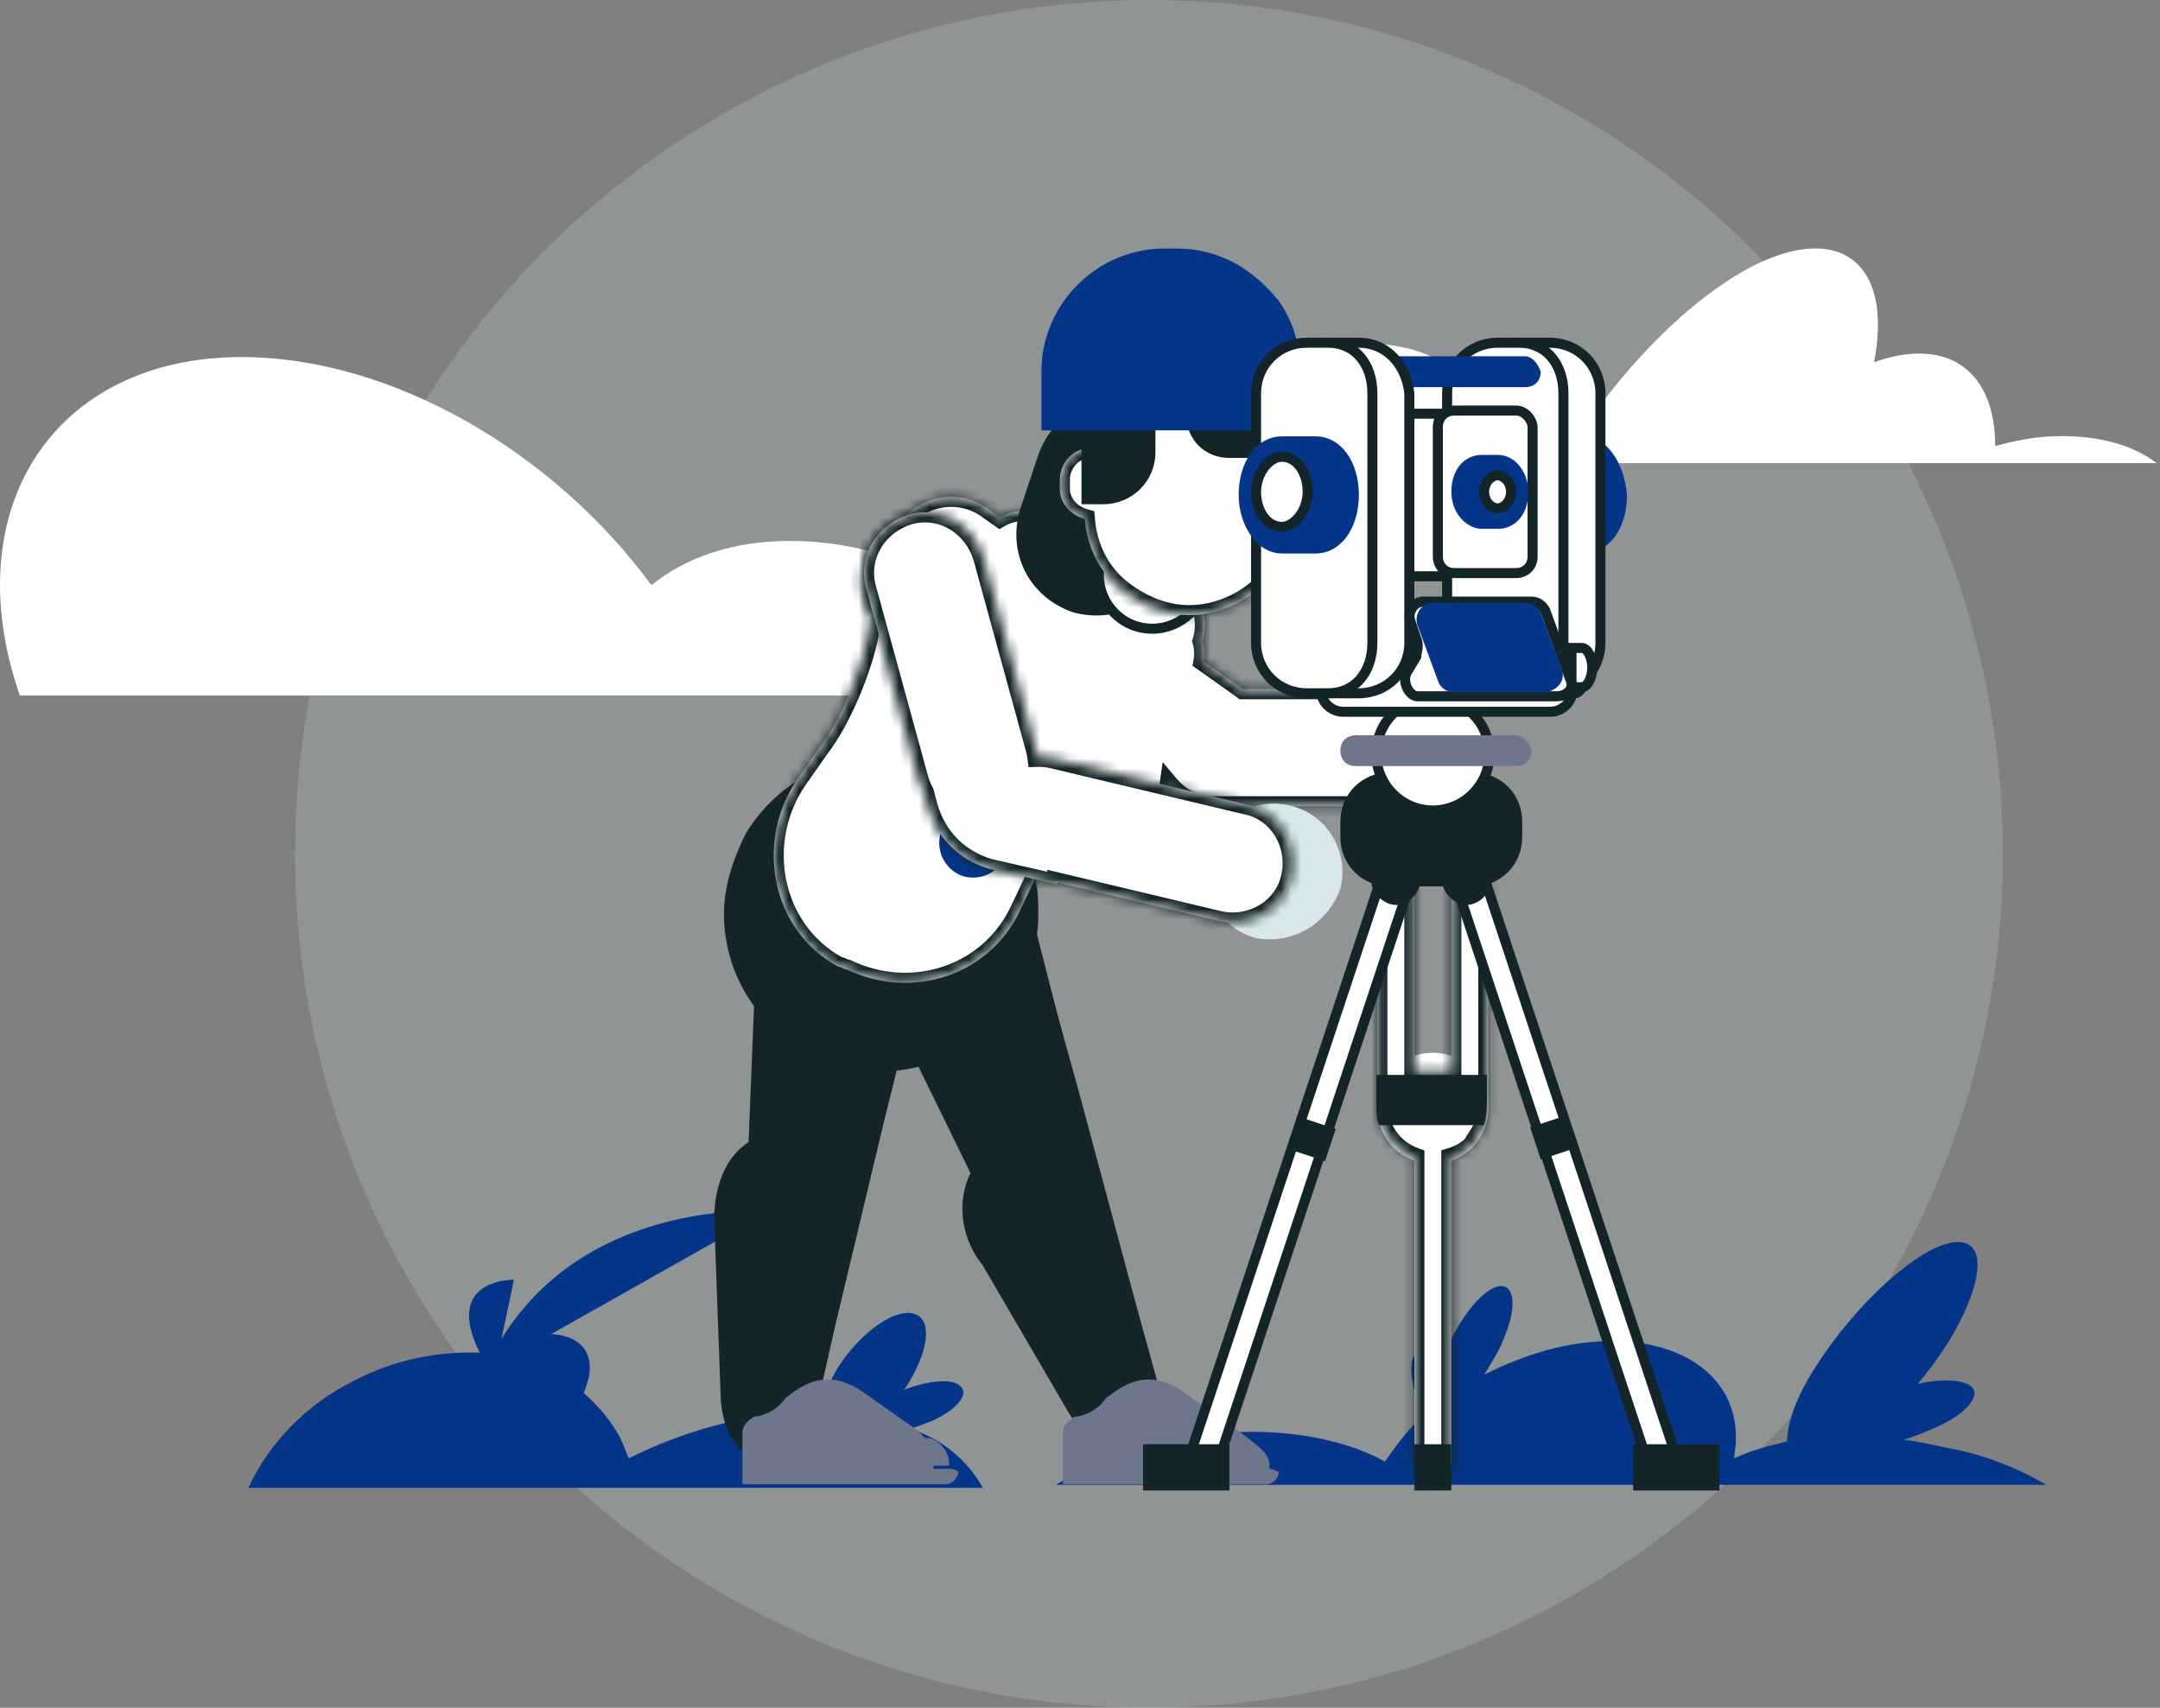 <svg width="215" height="170" viewBox="0 0 215 170" fill="none" xmlns="http://www.w3.org/2000/svg">
<rect x="0" y="0" width="215" height="170" fill="#808080" stroke="none"/>
<circle opacity="0.2" cx="114.364" cy="85" r="85" fill="#DAE7EA"/>
<path d="M203.691 147.805H105.091C108.954 145.486 114.054 143.632 119.464 142.859C126.727 141.932 133.373 143.014 137.854 145.486C138.936 143.941 140.173 142.241 141.718 140.85C141.564 140.386 141.254 139.923 141.1 139.459C140.173 136.832 140.327 134.668 141.254 134.668C141.873 134.668 142.491 135.286 143.264 136.368C143.418 135.75 143.727 134.977 144.036 134.205C145.427 130.959 147.745 128.177 149.291 128.023C150.836 127.868 150.991 130.341 149.6 133.432C149.136 134.668 148.364 135.75 147.745 136.832C149.909 135.75 152.227 134.823 154.7 134.205C165.054 131.732 173.091 135.905 172.782 143.477C172.782 144.095 172.627 144.559 172.627 145.177C174.173 144.405 176.027 143.941 177.882 143.477C177.882 141.623 178.809 138.995 180.818 135.905C184.682 129.877 190.709 124.314 194.264 123.695C197.818 123.077 197.664 127.405 193.954 133.586C193.027 134.977 192.1 136.368 190.864 137.759C192.873 137.295 194.727 137.295 195.809 137.759C197.509 138.532 196.118 140.541 192.718 142.086C191.636 142.55 190.554 143.014 189.473 143.323C190.864 143.477 192.254 143.786 193.645 144.095C197.354 144.714 200.754 146.105 203.691 147.805Z" fill="#053588"/>
<path d="M1.976 69.236H109.728C101.547 60.086 89.706 53.843 78.618 53.843C73.021 53.843 68.284 55.457 64.84 58.256C55.152 45.016 39.005 35.543 24.043 35.543C5.42 35.543 -4.483 50.613 1.976 69.236Z" fill="white"/>
<path d="M214.666 46.1H108.185C115.757 40.073 124.412 35.746 132.139 34.509C141.103 33.118 146.821 36.519 148.057 42.7C148.366 42.7 148.83 42.546 149.139 42.546C152.23 42.237 154.857 42.546 157.175 43.319C162.121 35.9 168.612 29.409 174.794 26.319C183.448 22.146 188.394 26.473 186.539 36.055C193.957 33.428 198.594 36.982 198.594 44.4C200.294 43.937 201.839 43.628 203.539 43.473C208.176 43.164 212.039 44.091 214.666 46.1Z" fill="white"/>
<path d="M97.828 148.101H24.727C26.737 143.774 30.291 139.91 35.237 137.438C39.409 135.274 43.737 134.501 47.755 134.656C44.046 127.238 51.155 127.392 51.155 127.392L49.918 133.265C58.727 119.047 76.5 120.592 76.5 120.592L54.864 132.801C57.646 132.956 59.191 134.501 58.573 137.283C58.418 137.747 58.264 138.21 58.109 138.674C59.5 139.91 60.737 141.301 61.664 143.001C61.973 143.62 62.282 144.392 62.591 145.165C68.155 142.383 73.718 140.992 78.973 140.529C78.664 139.292 78.818 138.21 79.591 137.747C80.364 137.283 81.291 137.592 82.373 138.056C82.682 137.438 82.991 136.82 83.455 136.047C85.773 132.492 89.173 130.174 91.028 130.792C92.882 131.41 92.418 134.656 90.1 138.21C90.1 138.21 90.1 138.21 89.946 138.365C92.264 137.438 94.891 137.129 95.664 138.056C96.437 138.829 95.2 140.374 92.728 141.456C91.955 141.765 91.182 142.074 90.564 142.229C93.655 143.156 96.282 145.32 97.828 148.101Z" fill="#053588"/>
<path d="M116.233 141.314L112.858 129.042L107.336 108.488L104.268 97.444C103.041 93.148 98.746 90.694 94.758 91.921C90.156 93.148 87.702 98.364 89.85 102.966L96.599 116.771C95.372 119.225 95.372 122.907 97.826 125.974L106.416 140.7C107.95 143.154 110.711 144.995 113.779 143.461C114.699 143.154 115.313 142.541 115.926 141.927L117.153 142.848L116.233 141.314Z" fill="#132528"/>
<path d="M126.36 146.217V145.91C126.36 144.683 125.44 144.07 122.986 142.229L117.77 138.547C116.85 137.934 115.623 137.32 114.396 137.32C112.555 137.32 111.328 138.241 110.101 139.161C109.487 140.081 108.567 140.695 107.34 141.002H107.033C106.419 141.308 105.806 141.922 105.806 142.536V146.524V147.444V147.751H106.419H118.997H126.053C126.667 147.751 127.281 147.137 127.281 146.524C127.281 146.524 126.667 146.217 126.36 146.217Z" fill="#6E768C"/>
<path d="M84.636 90.996C79.727 89.769 75.125 93.45 75.125 98.358L74.512 113.698C72.058 115.232 70.83 118.606 71.137 122.594L71.751 139.468C72.058 142.535 73.285 145.296 76.966 145.603C77.886 145.603 78.807 145.603 79.42 144.99L80.034 146.217L80.341 144.376L83.102 132.105L88.01 111.55L90.771 100.506C91.692 96.211 88.931 92.223 84.636 90.996Z" fill="#132528"/>
<path d="M100.898 83.949L87.399 91.619L107.647 110.333L100.898 83.949Z" fill="#132528"/>
<path d="M103.352 90.998C103.352 99.588 96.296 106.644 87.706 106.644C79.116 106.644 72.06 99.588 72.06 90.998C72.06 88.237 72.98 85.475 74.207 83.021C76.968 78.419 81.877 75.352 87.706 75.352C95.068 75.352 101.511 80.567 103.045 87.623C103.352 88.85 103.352 89.77 103.352 90.998Z" fill="#132528"/>
<mask id="path-11-inside-1_4037_145613" fill="white">
<path fill-rule="evenodd" clip-rule="evenodd" d="M98.135 50.505L99.53 51.492C101.032 50.642 102.904 50.599 104.269 51.737L107.721 54.192L107.888 53.957L108.829 54.624C110.382 54.028 112.111 54.138 113.472 55.11L117.767 58.178C119.727 59.403 120.317 61.802 119.694 63.813C119.876 64.448 119.917 65.137 119.792 65.823L123.292 68.299C123.436 68.395 123.574 68.496 123.706 68.602H140.779C144.153 68.602 146.608 71.363 146.608 74.43C146.608 77.805 143.846 80.259 140.779 80.259H120.838C119.005 80.259 117.443 79.445 116.399 78.209L116.311 78.809C116.539 80.264 116.232 81.795 115.313 83.02C113.472 85.475 109.791 86.088 107.337 84.247L106.072 83.352C105.172 83.957 104.57 84.559 104.267 84.862L101.506 90.691C98.439 97.133 90.769 99.588 84.326 96.52C84.173 96.52 84.02 96.443 83.866 96.366C83.713 96.29 83.559 96.213 83.406 96.213C76.657 92.531 75.123 83.635 79.418 77.499L81.565 74.431C83.713 71.67 85.86 66.455 86.474 63.08L86.762 61.467C86.536 61.113 86.337 60.732 86.167 60.325C84.954 56.99 86.438 53.056 90.026 51.483C92.211 49.203 95.57 48.795 98.135 50.505Z"/>
</mask>
<path fill-rule="evenodd" clip-rule="evenodd" d="M98.135 50.505L99.53 51.492C101.032 50.642 102.904 50.599 104.269 51.737L107.721 54.192L107.888 53.957L108.829 54.624C110.382 54.028 112.111 54.138 113.472 55.11L117.767 58.178C119.727 59.403 120.317 61.802 119.694 63.813C119.876 64.448 119.917 65.137 119.792 65.823L123.292 68.299C123.436 68.395 123.574 68.496 123.706 68.602H140.779C144.153 68.602 146.608 71.363 146.608 74.43C146.608 77.805 143.846 80.259 140.779 80.259H120.838C119.005 80.259 117.443 79.445 116.399 78.209L116.311 78.809C116.539 80.264 116.232 81.795 115.313 83.02C113.472 85.475 109.791 86.088 107.337 84.247L106.072 83.352C105.172 83.957 104.57 84.559 104.267 84.862L101.506 90.691C98.439 97.133 90.769 99.588 84.326 96.52C84.173 96.52 84.02 96.443 83.866 96.366C83.713 96.29 83.559 96.213 83.406 96.213C76.657 92.531 75.123 83.635 79.418 77.499L81.565 74.431C83.713 71.67 85.86 66.455 86.474 63.08L86.762 61.467C86.536 61.113 86.337 60.732 86.167 60.325C84.954 56.99 86.438 53.056 90.026 51.483C92.211 49.203 95.57 48.795 98.135 50.505Z" fill="white"/>
<path d="M99.53 51.492L98.953 52.309L99.471 52.675L100.023 52.362L99.53 51.492ZM98.135 50.505L98.713 49.689L98.701 49.681L98.69 49.673L98.135 50.505ZM104.269 51.737L103.629 52.505L103.658 52.529L103.689 52.551L104.269 51.737ZM107.721 54.192L107.142 55.007L107.958 55.587L108.537 54.77L107.721 54.192ZM107.888 53.957L108.466 53.141L107.65 52.563L107.072 53.379L107.888 53.957ZM108.829 54.624L108.251 55.44L108.687 55.749L109.187 55.558L108.829 54.624ZM113.472 55.11L112.89 55.924V55.924L113.472 55.11ZM117.767 58.178L117.185 58.992L117.21 59.009L117.237 59.026L117.767 58.178ZM119.694 63.813L118.739 63.517L118.65 63.802L118.733 64.089L119.694 63.813ZM119.792 65.823L118.808 65.644L118.694 66.272L119.214 66.64L119.792 65.823ZM123.292 68.299L122.714 69.115L122.725 69.123L122.737 69.131L123.292 68.299ZM123.706 68.602L123.082 69.383L123.356 69.602H123.706V68.602ZM116.399 78.209L117.163 77.563L115.731 75.868L115.41 78.064L116.399 78.209ZM116.311 78.809L115.322 78.665L115.3 78.814L115.323 78.964L116.311 78.809ZM115.313 83.02L114.513 82.42V82.42L115.313 83.02ZM107.337 84.247L107.937 83.447L107.926 83.439L107.915 83.431L107.337 84.247ZM106.072 83.352L106.65 82.536L106.087 82.137L105.514 82.522L106.072 83.352ZM104.267 84.862L103.56 84.155L103.438 84.277L103.364 84.434L104.267 84.862ZM101.506 90.691L102.409 91.121L102.41 91.119L101.506 90.691ZM84.326 96.52L84.756 95.617L84.552 95.52H84.326V96.52ZM83.406 96.213L82.927 97.091L83.151 97.213H83.406V96.213ZM79.418 77.499L80.237 78.073H80.237L79.418 77.499ZM81.565 74.431L80.776 73.817L80.76 73.837L80.746 73.858L81.565 74.431ZM86.474 63.08L87.458 63.259L87.458 63.256L86.474 63.08ZM86.762 61.467L87.746 61.642L87.815 61.258L87.605 60.929L86.762 61.467ZM86.167 60.325L85.227 60.666L85.235 60.688L85.244 60.709L86.167 60.325ZM90.026 51.483L90.427 52.399L90.609 52.319L90.747 52.175L90.026 51.483ZM100.108 50.676L98.713 49.689L97.558 51.322L98.953 52.309L100.108 50.676ZM104.909 50.968C103.153 49.505 100.814 49.617 99.038 50.622L100.023 52.362C101.25 51.668 102.654 51.693 103.629 52.505L104.909 50.968ZM108.301 53.377L104.848 50.922L103.689 52.551L107.142 55.007L108.301 53.377ZM107.072 53.379L106.905 53.614L108.537 54.77L108.704 54.535L107.072 53.379ZM109.407 53.808L108.466 53.141L107.31 54.773L108.251 55.44L109.407 53.808ZM114.053 54.296C112.379 53.101 110.288 52.993 108.471 53.69L109.187 55.558C110.476 55.063 111.844 55.176 112.89 55.924L114.053 54.296ZM118.348 57.364L114.053 54.296L112.89 55.924L117.185 58.992L118.348 57.364ZM120.649 64.109C121.38 61.752 120.714 58.84 118.297 57.33L117.237 59.026C118.74 59.965 119.254 61.853 118.739 63.517L120.649 64.109ZM120.776 66.002C120.929 65.162 120.879 64.318 120.655 63.537L118.733 64.089C118.873 64.578 118.905 65.111 118.808 65.644L120.776 66.002ZM123.869 67.482L120.369 65.007L119.214 66.64L122.714 69.115L123.869 67.482ZM124.33 67.82C124.175 67.697 124.014 67.579 123.846 67.467L122.737 69.131C122.857 69.211 122.972 69.295 123.082 69.383L124.33 67.82ZM140.779 67.602H123.706V69.602H140.779V67.602ZM147.608 74.43C147.608 70.845 144.74 67.602 140.779 67.602V69.602C143.567 69.602 145.608 71.88 145.608 74.43H147.608ZM140.779 81.259C144.364 81.259 147.608 78.391 147.608 74.43H145.608C145.608 77.219 143.329 79.259 140.779 79.259V81.259ZM120.838 81.259H140.779V79.259H120.838V81.259ZM115.635 78.854C116.859 80.303 118.694 81.259 120.838 81.259V79.259C119.315 79.259 118.027 78.587 117.163 77.563L115.635 78.854ZM117.301 78.954L117.388 78.353L115.41 78.064L115.322 78.665L117.301 78.954ZM116.113 83.62C117.211 82.156 117.564 80.346 117.299 78.655L115.323 78.964C115.514 80.183 115.252 81.434 114.513 82.42L116.113 83.62ZM106.737 85.047C109.655 87.236 113.958 86.494 116.113 83.62L114.513 82.42C112.987 84.455 109.927 84.94 107.937 83.447L106.737 85.047ZM105.494 84.168L106.758 85.063L107.915 83.431L106.65 82.536L105.494 84.168ZM104.974 85.569C105.266 85.277 105.813 84.732 106.63 84.182L105.514 82.522C104.531 83.183 103.874 83.841 103.56 84.155L104.974 85.569ZM102.41 91.119L105.171 85.29L103.364 84.434L100.603 90.263L102.41 91.119ZM83.897 97.423C90.805 100.712 99.088 98.094 102.409 91.121L100.603 90.261C97.788 96.172 90.733 98.463 84.756 95.617L83.897 97.423ZM83.419 97.261C83.514 97.308 83.891 97.52 84.326 97.52V95.52C84.371 95.52 84.405 95.525 84.425 95.53C84.444 95.534 84.453 95.537 84.447 95.535C84.442 95.534 84.43 95.528 84.406 95.517C84.394 95.512 84.381 95.505 84.365 95.498C84.349 95.49 84.333 95.482 84.313 95.472L83.419 97.261ZM83.406 97.213C83.361 97.213 83.327 97.207 83.307 97.203C83.288 97.199 83.28 97.195 83.285 97.197C83.29 97.199 83.303 97.204 83.327 97.216C83.338 97.221 83.352 97.227 83.367 97.235C83.383 97.243 83.399 97.251 83.419 97.261L84.313 95.472C84.218 95.424 83.841 95.213 83.406 95.213V97.213ZM78.599 76.926C74 83.495 75.597 93.093 82.927 97.091L83.885 95.335C77.716 91.97 76.246 83.775 80.237 78.073L78.599 76.926ZM80.746 73.858L78.599 76.926L80.237 78.073L82.385 75.005L80.746 73.858ZM85.49 62.901C85.2 64.494 84.538 66.568 83.675 68.594C82.81 70.624 81.776 72.531 80.776 73.817L82.355 75.045C83.502 73.57 84.615 71.49 85.515 69.378C86.416 67.262 87.134 65.041 87.458 63.259L85.49 62.901ZM85.778 61.291L85.49 62.904L87.458 63.256L87.746 61.642L85.778 61.291ZM85.244 60.709C85.436 61.169 85.662 61.601 85.919 62.004L87.605 60.929C87.411 60.624 87.238 60.294 87.09 59.94L85.244 60.709ZM89.624 50.567C85.54 52.358 83.84 56.85 85.227 60.666L87.107 59.983C86.069 57.129 87.336 53.754 90.427 52.399L89.624 50.567ZM98.69 49.673C95.706 47.684 91.812 48.175 89.304 50.791L90.747 52.175C92.611 50.231 95.435 49.907 97.581 51.337L98.69 49.673Z" fill="#132528" mask="url(#path-11-inside-1_4037_145613)"/>
<path d="M113.472 40.065C109.177 38.838 104.882 40.986 103.348 45.28L101.507 50.803C100.28 55.097 102.428 59.392 106.723 60.926C111.018 62.154 115.313 60.006 116.847 55.711L118.687 50.189C120.221 45.894 117.767 41.292 113.472 40.065Z" fill="#132528"/>
<path d="M128.2 44.062H124.825V55.72H125.439C129.12 55.72 131.881 52.959 131.881 49.278V47.744C132.188 45.903 130.347 44.062 128.2 44.062Z" fill="#132528"/>
<path d="M120.034 52.234V57.257C120.034 60.338 117.514 62.585 114.705 62.585C111.623 62.585 109.376 60.066 109.376 57.257V52.234H120.034Z" fill="white" stroke="#132528"/>
<mask id="path-16-inside-2_4037_145613" fill="white">
<path fill-rule="evenodd" clip-rule="evenodd" d="M128.812 44.056C128.812 38.227 124.21 33.625 118.381 33.625C112.859 33.625 107.95 38.533 107.95 44.056V44.692C106.561 44.877 105.493 46.309 105.493 47.74V48.66C105.493 50.102 106.578 51.273 107.983 51.663C108.19 54.385 109.38 56.807 111.325 58.474C113.166 60.008 115.62 61.236 118.381 61.236C121.142 61.236 123.903 60.008 125.744 58.168C126.971 56.941 127.891 55.407 128.505 53.873C128.812 52.952 128.812 51.725 128.812 50.805V50.805V44.056Z"/>
</mask>
<path fill-rule="evenodd" clip-rule="evenodd" d="M128.812 44.056C128.812 38.227 124.21 33.625 118.381 33.625C112.859 33.625 107.95 38.533 107.95 44.056V44.692C106.561 44.877 105.493 46.309 105.493 47.74V48.66C105.493 50.102 106.578 51.273 107.983 51.663C108.19 54.385 109.38 56.807 111.325 58.474C113.166 60.008 115.62 61.236 118.381 61.236C121.142 61.236 123.903 60.008 125.744 58.168C126.971 56.941 127.891 55.407 128.505 53.873C128.812 52.952 128.812 51.725 128.812 50.805V50.805V44.056Z" fill="white"/>
<path d="M107.95 44.692L108.083 45.683L108.95 45.568V44.692H107.95ZM107.983 51.663L108.98 51.587L108.926 50.887L108.25 50.7L107.983 51.663ZM111.325 58.474L110.674 59.234L110.685 59.243L111.325 58.474ZM128.505 53.873L129.433 54.244L129.444 54.217L129.453 54.189L128.505 53.873ZM118.381 34.625C123.657 34.625 127.812 38.779 127.812 44.056H129.812C129.812 37.675 124.762 32.625 118.381 32.625V34.625ZM108.95 44.056C108.95 39.086 113.411 34.625 118.381 34.625V32.625C112.306 32.625 106.95 37.981 106.95 44.056H108.95ZM108.95 44.692V44.056H106.95V44.692H108.95ZM107.818 43.701C105.843 43.965 104.493 45.903 104.493 47.74H106.493C106.493 46.715 107.279 45.791 108.083 45.683L107.818 43.701ZM104.493 47.74V48.66H106.493V47.74H104.493ZM104.493 48.66C104.493 50.645 105.975 52.144 107.715 52.627L108.25 50.7C107.181 50.403 106.493 49.559 106.493 48.66H104.493ZM111.976 57.715C110.246 56.233 109.168 54.063 108.98 51.587L106.985 51.739C107.211 54.707 108.513 57.382 110.674 59.234L111.976 57.715ZM118.381 60.236C115.919 60.236 113.684 59.139 111.965 57.706L110.685 59.243C112.647 60.878 115.32 62.236 118.381 62.236V60.236ZM125.037 57.461C123.375 59.123 120.865 60.236 118.381 60.236V62.236C121.419 62.236 124.431 60.894 126.451 58.875L125.037 57.461ZM127.576 53.501C127.003 54.935 126.15 56.347 125.037 57.461L126.451 58.875C127.792 57.534 128.78 55.878 129.433 54.244L127.576 53.501ZM127.812 50.805C127.812 51.772 127.801 52.821 127.556 53.556L129.453 54.189C129.822 53.084 129.812 51.679 129.812 50.805H127.812ZM127.812 50.805V50.805H129.812V50.805H127.812ZM127.812 44.056V50.805H129.812V44.056H127.812Z" fill="#132528" mask="url(#path-16-inside-2_4037_145613)"/>
<path d="M118.075 41.293C118.075 43.747 119.916 45.588 122.37 45.588H129.426C131.88 45.588 133.721 43.747 133.721 41.293H118.075Z" fill="#132528"/>
<path d="M125.122 93.404C121.441 92.484 119.293 88.802 120.214 85.121C121.134 81.44 124.815 79.292 128.497 80.213C132.178 81.133 134.326 84.814 133.405 88.496C132.178 91.87 128.803 94.018 125.122 93.404Z" fill="#DAE7EA"/>
<path d="M97.52 80.567C95.68 80.26 93.839 81.487 93.532 83.328C93.225 85.168 94.453 87.009 96.293 87.316C98.134 87.623 99.975 86.395 100.282 84.555C100.588 82.714 99.361 80.873 97.52 80.567Z" fill="#053588"/>
<path d="M94.454 146.209H92.92V145.902C92.92 144.369 92.306 143.141 91.079 142.221L85.864 138.54C84.944 137.926 83.716 137.312 82.489 137.312C80.649 137.312 79.421 138.233 78.194 139.153C77.581 140.074 76.66 140.687 75.433 140.994H75.126C74.513 141.301 73.899 141.914 73.899 142.528V146.516V147.436V147.743H74.513H87.091H94.147C94.761 147.743 95.374 147.13 95.374 146.516C95.374 146.516 95.067 146.209 94.454 146.209Z" fill="#6E768C"/>
<path d="M94.457 145.591V145.898H84.333L85.867 144.057C86.481 143.443 87.094 143.137 88.014 143.137H92.309C93.23 143.137 94.457 144.364 94.457 145.591Z" fill="#6E768C"/>
<path d="M107.646 39.768V50.198H109.793C112.554 50.198 115.008 48.051 115.008 44.983V39.461H107.646V39.768Z" fill="#132528"/>
<path d="M132.802 42.839H103.657V37.01C103.657 30.26 109.179 24.738 115.929 24.738H117.156C121.451 24.738 124.825 26.886 127.28 29.954C128.814 32.101 129.427 34.555 129.427 37.01V37.316C129.427 37.623 129.734 38.237 130.041 38.544C130.347 38.85 130.961 39.157 131.575 39.157H132.802C133.722 39.157 134.642 39.771 134.949 40.691C134.949 41.918 134.029 42.839 132.802 42.839Z" fill="#053588"/>
<path d="M142.621 104.797C139.553 104.797 137.099 107.251 137.099 110.319C137.099 113.387 139.553 115.841 142.621 115.841C145.689 115.841 148.143 113.387 148.143 110.319C148.143 107.251 145.689 104.797 142.621 104.797Z" fill="white"/>
<mask id="path-26-inside-3_4037_145613" fill="white">
<path fill-rule="evenodd" clip-rule="evenodd" d="M148.143 110.013V78.721C148.143 78.721 147.223 77.801 146.302 77.801C145.382 77.801 144.461 78.721 144.461 79.641V106.641H140.782V109.488C140.781 109.459 140.78 109.43 140.78 109.4V79.948C140.78 79.028 140.166 78.108 139.246 78.108C138.019 78.108 137.099 78.721 137.099 79.948V110.32C137.099 110.933 137.099 111.547 137.405 111.854C137.405 112.007 137.482 112.084 137.559 112.161C137.636 112.237 137.712 112.314 137.712 112.467C138.356 113.754 139.449 114.741 140.782 115.219V145.602C140.782 146.523 141.703 147.443 142.623 147.443C142.93 147.443 143.543 147.136 143.85 146.829C144.157 146.523 144.464 146.216 144.464 145.602V115.247C145.308 114.981 146.066 114.545 146.609 114.001C146.762 113.695 146.916 113.464 147.069 113.234C147.223 113.004 147.376 112.774 147.529 112.467C147.529 112.467 147.836 112.161 147.836 111.854C148.143 111.24 148.143 110.627 148.143 110.013Z"/>
</mask>
<path fill-rule="evenodd" clip-rule="evenodd" d="M148.143 110.013V78.721C148.143 78.721 147.223 77.801 146.302 77.801C145.382 77.801 144.461 78.721 144.461 79.641V106.641H140.782V109.488C140.781 109.459 140.78 109.43 140.78 109.4V79.948C140.78 79.028 140.166 78.108 139.246 78.108C138.019 78.108 137.099 78.721 137.099 79.948V110.32C137.099 110.933 137.099 111.547 137.405 111.854C137.405 112.007 137.482 112.084 137.559 112.161C137.636 112.237 137.712 112.314 137.712 112.467C138.356 113.754 139.449 114.741 140.782 115.219V145.602C140.782 146.523 141.703 147.443 142.623 147.443C142.93 147.443 143.543 147.136 143.85 146.829C144.157 146.523 144.464 146.216 144.464 145.602V115.247C145.308 114.981 146.066 114.545 146.609 114.001C146.762 113.695 146.916 113.464 147.069 113.234C147.223 113.004 147.376 112.774 147.529 112.467C147.529 112.467 147.836 112.161 147.836 111.854C148.143 111.24 148.143 110.627 148.143 110.013Z" fill="white"/>
<path d="M148.143 78.721H149.143V78.307L148.85 78.014L148.143 78.721ZM144.461 106.641V107.641H145.461V106.641H144.461ZM140.782 106.641V105.641H139.782V106.641H140.782ZM140.782 109.488L139.783 109.538L141.782 109.488H140.782ZM137.405 111.854H138.405V111.44L138.113 111.147L137.405 111.854ZM137.559 112.161L136.852 112.868L136.852 112.868L137.559 112.161ZM137.712 112.467H136.712V112.703L136.818 112.915L137.712 112.467ZM140.782 115.219H141.782V114.515L141.119 114.277L140.782 115.219ZM143.85 146.829L143.143 146.122L143.143 146.122L143.85 146.829ZM144.464 115.247L144.163 114.294L143.464 114.514V115.247H144.464ZM146.609 114.001L147.316 114.708L147.431 114.594L147.503 114.449L146.609 114.001ZM147.069 113.234L146.237 112.68L146.237 112.68L147.069 113.234ZM147.529 112.467L146.822 111.76L146.707 111.875L146.635 112.02L147.529 112.467ZM147.836 111.854L146.942 111.407L146.836 111.618V111.854H147.836ZM147.143 78.721V110.013H149.143V78.721H147.143ZM146.302 78.801C146.462 78.801 146.718 78.896 147.013 79.093C147.144 79.181 147.256 79.27 147.334 79.337C147.372 79.37 147.401 79.396 147.419 79.413C147.428 79.421 147.434 79.427 147.437 79.429C147.438 79.431 147.439 79.431 147.439 79.431C147.439 79.431 147.438 79.431 147.438 79.43C147.438 79.43 147.437 79.43 147.437 79.43C147.437 79.429 147.437 79.429 147.436 79.429C147.436 79.429 147.436 79.429 147.436 79.429C147.436 79.428 147.436 79.428 148.143 78.721C148.85 78.014 148.85 78.014 148.85 78.014C148.85 78.014 148.849 78.013 148.849 78.013C148.849 78.013 148.849 78.013 148.848 78.013C148.848 78.012 148.847 78.011 148.846 78.011C148.845 78.009 148.843 78.008 148.842 78.006C148.838 78.002 148.833 77.998 148.828 77.992C148.817 77.981 148.802 77.967 148.784 77.951C148.748 77.917 148.698 77.871 148.635 77.818C148.512 77.712 148.336 77.571 148.122 77.429C147.727 77.166 147.063 76.801 146.302 76.801V78.801ZM145.461 79.641C145.461 79.507 145.539 79.288 145.744 79.083C145.949 78.878 146.167 78.801 146.302 78.801V76.801C145.517 76.801 144.815 77.183 144.33 77.669C143.844 78.154 143.461 78.856 143.461 79.641H145.461ZM145.461 106.641V79.641H143.461V106.641H145.461ZM140.782 107.641H144.461V105.641H140.782V107.641ZM141.782 109.488V106.641H139.782V109.488H141.782ZM139.78 109.4C139.78 109.446 139.781 109.492 139.783 109.538L141.781 109.438C141.78 109.426 141.78 109.413 141.78 109.4H139.78ZM139.78 79.948V109.4H141.78V79.948H139.78ZM139.246 79.108C139.342 79.108 139.453 79.148 139.569 79.297C139.693 79.457 139.78 79.698 139.78 79.948H141.78C141.78 79.278 141.56 78.599 141.148 78.069C140.727 77.528 140.071 77.108 139.246 77.108V79.108ZM138.099 79.948C138.099 79.611 138.211 79.449 138.337 79.349C138.492 79.224 138.785 79.108 139.246 79.108V77.108C138.48 77.108 137.699 77.298 137.088 77.787C136.446 78.3 136.099 79.058 136.099 79.948H138.099ZM138.099 110.32V79.948H136.099V110.32H138.099ZM138.113 111.147C138.19 111.224 138.155 111.258 138.127 111.06C138.101 110.876 138.099 110.645 138.099 110.32H136.099C136.099 110.608 136.097 110.991 136.147 111.343C136.196 111.683 136.314 112.177 136.698 112.561L138.113 111.147ZM138.266 111.454C138.243 111.431 138.246 111.433 138.252 111.44C138.261 111.45 138.285 111.478 138.311 111.521C138.338 111.567 138.364 111.622 138.382 111.686C138.399 111.75 138.405 111.807 138.405 111.854H136.405C136.405 112.447 136.764 112.78 136.852 112.868L138.266 111.454ZM138.712 112.467C138.712 111.874 138.353 111.541 138.266 111.453L136.852 112.868C136.875 112.891 136.871 112.888 136.865 112.881C136.856 112.871 136.833 112.843 136.807 112.8C136.78 112.755 136.754 112.699 136.736 112.635C136.718 112.572 136.712 112.514 136.712 112.467H138.712ZM141.119 114.277C140.037 113.889 139.139 113.085 138.607 112.02L136.818 112.915C137.572 114.424 138.861 115.593 140.445 116.16L141.119 114.277ZM141.782 145.602V115.219H139.782V145.602H141.782ZM142.623 146.443C142.488 146.443 142.269 146.365 142.065 146.161C141.86 145.956 141.782 145.737 141.782 145.602H139.782C139.782 146.388 140.165 147.089 140.65 147.575C141.136 148.06 141.838 148.443 142.623 148.443V146.443ZM143.143 146.122C143.088 146.177 142.957 146.273 142.789 146.357C142.711 146.396 142.645 146.422 142.598 146.437C142.539 146.456 142.554 146.443 142.623 146.443V148.443C143.019 148.443 143.423 148.276 143.684 148.146C143.976 148 144.305 147.789 144.557 147.536L143.143 146.122ZM143.464 145.602C143.464 145.724 143.438 145.777 143.414 145.816C143.373 145.886 143.309 145.956 143.143 146.122L144.557 147.536C144.874 147.219 145.464 146.655 145.464 145.602H143.464ZM143.464 115.247V145.602H145.464V115.247H143.464ZM145.902 113.294C145.491 113.705 144.882 114.067 144.163 114.294L144.764 116.201C145.735 115.895 146.64 115.384 147.316 114.708L145.902 113.294ZM146.237 112.68C146.084 112.91 145.899 113.186 145.715 113.554L147.503 114.449C147.626 114.203 147.748 114.019 147.901 113.789L146.237 112.68ZM146.635 112.02C146.512 112.265 146.391 112.449 146.237 112.68L147.901 113.789C148.054 113.559 148.24 113.283 148.424 112.915L146.635 112.02ZM146.836 111.854C146.836 111.768 146.857 111.715 146.86 111.708C146.864 111.698 146.863 111.703 146.851 111.721C146.84 111.737 146.827 111.753 146.818 111.764C146.814 111.769 146.811 111.771 146.811 111.771C146.812 111.771 146.812 111.77 146.814 111.768C146.815 111.768 146.816 111.766 146.817 111.765C146.818 111.764 146.819 111.764 146.82 111.763C146.82 111.762 146.82 111.762 146.821 111.762C146.821 111.761 146.821 111.761 146.821 111.761C146.822 111.761 146.822 111.761 146.822 111.761C146.822 111.76 146.822 111.76 147.529 112.467C148.236 113.174 148.237 113.174 148.237 113.174C148.237 113.174 148.237 113.174 148.237 113.174C148.237 113.174 148.238 113.173 148.238 113.173C148.238 113.173 148.239 113.172 148.239 113.171C148.241 113.17 148.242 113.169 148.243 113.168C148.245 113.165 148.248 113.162 148.251 113.159C148.258 113.153 148.265 113.145 148.274 113.136C148.291 113.118 148.312 113.094 148.337 113.065C148.385 113.009 148.449 112.929 148.515 112.83C148.625 112.665 148.836 112.308 148.836 111.854H146.836ZM147.143 110.013C147.143 110.652 147.128 111.033 146.942 111.407L148.731 112.301C149.157 111.447 149.143 110.601 149.143 110.013H147.143Z" fill="#132528" mask="url(#path-26-inside-3_4037_145613)"/>
<path d="M146.607 76.887H138.324C135.563 76.887 133.415 79.034 133.415 81.795V83.329C133.415 86.09 135.563 88.238 138.324 88.238H146.607C149.368 88.238 151.515 86.09 151.515 83.329V81.795C151.515 79.034 149.368 76.887 146.607 76.887Z" fill="#132528"/>
<path d="M136.985 75.042C136.985 71.943 139.523 69.406 142.621 69.406C145.72 69.406 148.257 71.943 148.257 75.042C148.257 78.14 145.72 80.678 142.621 80.678C139.523 80.678 136.985 78.14 136.985 75.042Z" fill="white" stroke="#132528"/>
<path d="M150.902 73.191H134.949C134.029 73.191 133.415 73.805 133.415 74.725C133.415 75.646 134.029 76.259 134.949 76.259H150.902C151.822 76.259 152.436 75.646 152.436 74.725C152.436 74.112 151.515 73.191 150.902 73.191Z" fill="#6E768C"/>
<path d="M148.001 107V109.273C148.001 110.182 148.001 111.091 147.695 112H137.307C137.001 111.545 137.001 110.636 137.001 109.727V107H148.001Z" fill="#132528"/>
<path d="M140.307 88.075L140.306 88.076L120.991 146.33C120.726 146.849 120.47 147.105 120.18 147.396C120.148 147.428 120.062 147.479 119.881 147.479C119.704 147.479 119.474 147.427 119.223 147.302L119.191 147.286L119.157 147.275C118.491 147.053 118.019 146.4 118.253 145.434L137.574 87.164C137.797 86.494 138.457 86.02 139.433 86.264C139.886 86.377 140.147 86.647 140.281 86.968C140.422 87.306 140.426 87.718 140.307 88.075Z" fill="white" stroke="#132528"/>
<path d="M129.458 111.225L128.399 114.43L131.895 115.585L132.954 112.381L129.458 111.225Z" fill="#132528"/>
<path d="M144.938 88.076L144.938 88.075C144.818 87.718 144.822 87.306 144.963 86.968C145.097 86.647 145.359 86.377 145.812 86.264C146.787 86.02 147.447 86.494 147.67 87.164C147.67 87.164 147.67 87.164 147.67 87.164L166.991 145.434C167.225 146.4 166.753 147.053 166.087 147.275L166.053 147.286L166.021 147.302C165.771 147.427 165.54 147.479 165.363 147.479C165.182 147.479 165.097 147.428 165.064 147.396C164.774 147.105 164.518 146.849 164.254 146.33L144.938 88.076Z" fill="white" stroke="#132528"/>
<path d="M155.801 111.063L152.306 112.219L153.365 115.423L156.86 114.267L155.801 111.063Z" fill="#132528"/>
<path d="M145.994 85.172C144.767 85.172 143.54 86.399 143.54 87.626C143.54 88.853 144.767 90.08 145.994 90.08C147.221 90.08 148.449 88.853 148.449 87.626C148.755 86.092 147.528 85.172 145.994 85.172Z" fill="#132528"/>
<path d="M138.94 85.172C140.167 85.172 141.394 86.399 141.394 87.626C141.394 88.853 140.167 90.08 138.94 90.08C137.712 90.08 136.485 88.853 136.485 87.626C136.485 86.092 137.712 85.172 138.94 85.172Z" fill="#132528"/>
<path d="M137.599 69.015V63.266H144.268V69.015H137.599Z" fill="white" stroke="#132528"/>
<path d="M133.723 66.332H154.277C155.535 66.332 156.539 67.335 156.539 68.593C156.539 69.851 155.535 70.854 154.277 70.854H133.723C132.465 70.854 131.462 69.851 131.462 68.593C131.462 67.335 132.465 66.332 133.723 66.332Z" fill="white" stroke="#132528"/>
<path d="M157.655 43.438H154.28C151.826 43.438 149.985 45.892 149.985 49.266C149.985 52.334 151.826 55.095 154.28 55.095H157.655C160.109 55.095 161.95 52.641 161.95 49.266C161.643 45.892 159.802 43.438 157.655 43.438Z" fill="#053588"/>
<path d="M150.905 34.117H154.28C157.071 34.117 159.302 36.348 159.302 39.139V63.989C159.302 66.781 157.071 69.011 154.28 69.011H150.905C150.205 69.011 149.681 68.871 149.283 68.645C148.887 68.42 148.585 68.091 148.354 67.663C147.88 66.783 147.724 65.512 147.724 63.989V39.139C147.724 37.616 147.88 36.345 148.354 35.465C148.585 35.037 148.887 34.708 149.283 34.483C149.681 34.257 150.205 34.117 150.905 34.117Z" fill="white" stroke="#132528"/>
<path d="M149.062 34.117H151.21C152.599 34.117 153.685 34.668 154.433 35.551C155.187 36.442 155.618 37.702 155.618 39.139V63.989C155.618 65.426 155.187 66.686 154.433 67.577C153.685 68.46 152.599 69.011 151.21 69.011H149.062C146.27 69.011 144.04 66.781 144.04 63.989V39.139C144.04 36.348 146.27 34.117 149.062 34.117Z" fill="white" stroke="#132528"/>
<path d="M155.7 67.06C155.7 66.521 155.836 65.997 156.054 65.624C156.275 65.245 156.523 65.106 156.734 65.106C156.946 65.106 157.193 65.245 157.414 65.624C157.632 65.997 157.768 66.521 157.768 67.06C157.768 67.598 157.632 68.122 157.414 68.495C157.193 68.875 156.946 69.014 156.734 69.014C156.468 69.014 156.233 68.892 156.044 68.594C155.843 68.279 155.7 67.769 155.7 67.06Z" fill="white" stroke="#132528"/>
<path d="M156.423 68.409V64.5H157.457C157.668 64.5 157.916 64.639 158.137 65.019C158.354 65.392 158.491 65.916 158.491 66.454C158.491 66.993 158.354 67.517 158.137 67.89C157.916 68.269 157.668 68.409 157.457 68.409H156.423Z" fill="white" stroke="#132528"/>
<path d="M155.501 66.46C155.501 66.043 155.572 65.758 155.665 65.596C155.742 65.46 155.819 65.426 155.921 65.426C155.941 65.426 156.041 65.439 156.164 65.686C156.279 65.916 156.342 66.221 156.342 66.46C156.342 66.877 156.27 67.161 156.177 67.324C156.111 67.441 156.045 67.483 155.961 67.492C155.955 67.488 155.948 67.483 155.939 67.477C155.889 67.441 155.822 67.377 155.753 67.281C155.617 67.091 155.501 66.808 155.501 66.46ZM155.981 67.502C155.981 67.502 155.98 67.502 155.979 67.501L155.981 67.502Z" fill="white" stroke="#132528"/>
<path d="M143.964 57.364H139.249C135.23 57.364 132.079 54.213 132.079 50.194V48.353C132.079 44.334 135.23 41.184 139.249 41.184H143.964V57.364Z" fill="white" stroke="#132528"/>
<path d="M151.825 35.469H138.019C137.099 35.469 136.485 36.082 136.485 37.003C136.485 37.923 137.099 38.537 138.019 38.537H151.825C152.745 38.537 153.358 37.923 153.358 37.003C153.052 36.082 152.438 35.469 151.825 35.469Z" fill="#053588"/>
<path d="M144.766 40.867H150.901C151.342 40.867 151.752 41.088 152.065 41.432C152.384 41.783 152.549 42.205 152.549 42.515V55.4C152.549 56.351 151.852 57.047 150.901 57.047H144.766C143.815 57.047 143.118 56.351 143.118 55.4V42.515C143.118 41.564 143.815 40.867 144.766 40.867Z" fill="white" stroke="#132528"/>
<path d="M149.064 45.281C148.757 45.281 147.837 45.281 147.53 45.281C145.689 45.281 144.462 46.815 144.462 48.963C144.462 51.11 145.996 52.644 147.53 52.644C147.837 52.644 148.757 52.644 149.064 52.644C150.904 52.644 152.132 51.11 152.132 48.963C152.132 47.122 150.904 45.281 149.064 45.281Z" fill="#053588"/>
<path d="M147.724 48.96C147.724 47.958 148.468 47.312 149.064 47.312C149.66 47.312 150.405 47.958 150.405 48.96C150.405 49.962 149.66 50.608 149.064 50.608C148.468 50.608 147.724 49.962 147.724 48.96Z" fill="white" stroke="#132528"/>
<path d="M131.886 34.117H135.26C138.003 34.117 139.986 36.3 140.282 39.165V63.989C140.282 66.781 138.052 69.011 135.26 69.011H131.886C131.185 69.011 130.661 68.871 130.263 68.645C129.867 68.42 129.565 68.091 129.335 67.663C128.861 66.783 128.704 65.512 128.704 63.989V39.139C128.704 37.616 128.861 36.345 129.335 35.465C129.565 35.037 129.867 34.708 130.263 34.483C130.661 34.257 131.185 34.117 131.886 34.117Z" fill="white" stroke="#132528"/>
<path d="M130.047 34.117H132.194C133.583 34.117 134.67 34.668 135.417 35.551C136.171 36.442 136.603 37.702 136.603 39.139V63.989C136.603 65.426 136.171 66.686 135.417 67.577C134.67 68.46 133.583 69.011 132.194 69.011H130.047C127.255 69.011 125.024 66.781 125.024 63.989V39.139C125.024 36.348 127.255 34.117 130.047 34.117Z" fill="white" stroke="#132528"/>
<path d="M130.964 43.438H127.589C125.135 43.438 123.294 45.892 123.294 49.266C123.294 52.334 125.135 55.095 127.589 55.095H130.964C133.418 55.095 135.259 52.641 135.259 49.266C135.259 45.892 133.418 43.438 130.964 43.438Z" fill="#053588"/>
<path d="M125.024 48.957C125.024 48 125.367 47.111 125.876 46.467C126.39 45.816 127.026 45.469 127.592 45.469C128.328 45.469 128.955 45.831 129.414 46.454C129.878 47.084 130.16 47.973 130.16 48.957C130.16 49.914 129.817 50.803 129.309 51.447C128.794 52.098 128.159 52.445 127.592 52.445C126.857 52.445 126.23 52.083 125.771 51.46C125.306 50.83 125.024 49.941 125.024 48.957Z" fill="white" stroke="#132528"/>
<path d="M156.266 67.53L156.275 67.557L156.288 67.583C156.513 68.032 156.449 68.442 156.221 68.746C155.984 69.062 155.53 69.314 154.895 69.314H145.385H143.851H141.09C140.739 69.314 140.34 69.038 140.08 68.516C139.827 68.01 139.785 67.421 139.995 66.985L140.905 65.469L140.976 65.35V65.212L140.976 65.212C140.976 65.211 140.976 65.198 140.982 65.164C140.987 65.13 140.996 65.09 141.008 65.035C141.01 65.023 141.013 65.01 141.016 64.996C141.038 64.897 141.066 64.768 141.086 64.63C141.131 64.319 141.14 63.91 140.94 63.489L140.343 61.699C140.123 60.773 140.828 59.883 141.703 59.883H152.441C153.096 59.883 153.563 60.308 153.822 60.809L156.266 67.53Z" fill="white" stroke="#132528"/>
<path d="M155.48 66.761L153.333 60.932C153.026 60.319 152.412 60.012 151.799 60.012H142.595C141.675 60.012 140.754 60.932 141.061 62.159L143.209 67.988C143.515 68.602 144.129 68.909 144.743 68.909H153.946C155.173 68.602 155.787 67.681 155.48 66.761Z" fill="#053588"/>
<mask id="path-57-inside-4_4037_145613" fill="white">
<path fill-rule="evenodd" clip-rule="evenodd" d="M91.963 78.871C91.744 78.47 91.565 78.044 91.431 77.598L86.216 58.578C85.296 55.203 87.443 52.135 90.511 51.215C93.885 50.295 96.953 52.442 97.874 55.51L103.089 74.531C103.164 74.804 103.218 75.075 103.253 75.343C103.71 75.329 104.17 75.366 104.623 75.457L123.951 80.058C127.325 80.672 129.166 84.047 128.552 87.115C127.939 90.489 124.564 92.33 121.496 91.716L105.237 87.845V88.027L98.488 86.493C95.42 85.573 93.272 83.425 92.352 80.358L91.963 78.871Z"/>
</mask>
<path fill-rule="evenodd" clip-rule="evenodd" d="M91.963 78.871C91.744 78.47 91.565 78.044 91.431 77.598L86.216 58.578C85.296 55.203 87.443 52.135 90.511 51.215C93.885 50.295 96.953 52.442 97.874 55.51L103.089 74.531C103.164 74.804 103.218 75.075 103.253 75.343C103.71 75.329 104.17 75.366 104.623 75.457L123.951 80.058C127.325 80.672 129.166 84.047 128.552 87.115C127.939 90.489 124.564 92.33 121.496 91.716L105.237 87.845V88.027L98.488 86.493C95.42 85.573 93.272 83.425 92.352 80.358L91.963 78.871Z" fill="white"/>
<path d="M91.963 78.871L92.93 78.617L92.899 78.499L92.84 78.391L91.963 78.871ZM91.431 77.598L90.467 77.863L90.47 77.874L90.473 77.886L91.431 77.598ZM86.216 58.578L85.251 58.841L85.251 58.842L86.216 58.578ZM90.511 51.215L90.248 50.25L90.236 50.254L90.224 50.257L90.511 51.215ZM97.874 55.51L98.838 55.245L98.835 55.234L98.832 55.223L97.874 55.51ZM103.089 74.531L104.054 74.267L104.053 74.266L103.089 74.531ZM103.253 75.343L102.262 75.474L102.38 76.369L103.283 76.342L103.253 75.343ZM104.623 75.457L104.855 74.484L104.837 74.48L104.819 74.476L104.623 75.457ZM123.951 80.058L123.719 81.031L123.745 81.038L123.772 81.042L123.951 80.058ZM128.552 87.115L127.572 86.918L127.57 86.927L127.568 86.936L128.552 87.115ZM121.496 91.716L121.265 92.689L121.282 92.693L121.3 92.697L121.496 91.716ZM105.237 87.845L105.469 86.872L104.237 86.579V87.845H105.237ZM105.237 88.027L105.015 89.002L106.237 89.28V88.027H105.237ZM98.488 86.493L98.201 87.451L98.233 87.461L98.266 87.468L98.488 86.493ZM92.352 80.358L91.385 80.611L91.389 80.628L91.394 80.645L92.352 80.358ZM92.84 78.391C92.655 78.052 92.503 77.69 92.389 77.311L90.473 77.886C90.627 78.399 90.833 78.889 91.085 79.35L92.84 78.391ZM92.396 77.334L87.18 58.313L85.251 58.842L90.467 77.863L92.396 77.334ZM87.181 58.315C86.425 55.545 88.165 52.963 90.798 52.173L90.224 50.257C86.722 51.308 84.166 54.861 85.251 58.841L87.181 58.315ZM90.774 52.18C93.543 51.425 96.126 53.164 96.916 55.797L98.832 55.223C97.781 51.721 94.228 49.165 90.248 50.25L90.774 52.18ZM96.909 55.774L102.125 74.795L104.053 74.266L98.838 55.245L96.909 55.774ZM102.124 74.794C102.187 75.024 102.232 75.251 102.262 75.474L104.245 75.212C104.203 74.898 104.14 74.583 104.054 74.267L102.124 74.794ZM103.283 76.342C103.666 76.331 104.05 76.362 104.427 76.437L104.819 74.476C104.29 74.37 103.754 74.327 103.224 74.343L103.283 76.342ZM104.392 76.43L123.719 81.031L124.182 79.086L104.855 74.484L104.392 76.43ZM123.772 81.042C126.517 81.541 128.092 84.316 127.572 86.918L129.533 87.311C130.24 83.777 128.134 79.803 124.129 79.075L123.772 81.042ZM127.568 86.936C127.069 89.68 124.295 91.256 121.692 90.736L121.3 92.697C124.833 93.404 128.808 91.298 129.536 87.293L127.568 86.936ZM121.728 90.743L105.469 86.872L105.005 88.818L121.265 92.689L121.728 90.743ZM106.237 88.027V87.845H104.237V88.027H106.237ZM98.266 87.468L105.015 89.002L105.459 87.052L98.71 85.518L98.266 87.468ZM91.394 80.645C92.411 84.035 94.811 86.434 98.201 87.451L98.775 85.535C96.029 84.712 94.134 82.816 93.31 80.07L91.394 80.645ZM90.995 79.124L91.385 80.611L93.32 80.104L92.93 78.617L90.995 79.124Z" fill="#132528" mask="url(#path-57-inside-4_4037_145613)"/>
<path d="M144.456 143.766H140.774V148.367H144.456V143.766Z" fill="#132528"/>
<path d="M122.372 143.766H113.782V148.367H122.372V143.766Z" fill="#132528"/>
<path d="M171.15 143.766H162.56V148.367H171.15V143.766Z" fill="#132528"/>
</svg>
